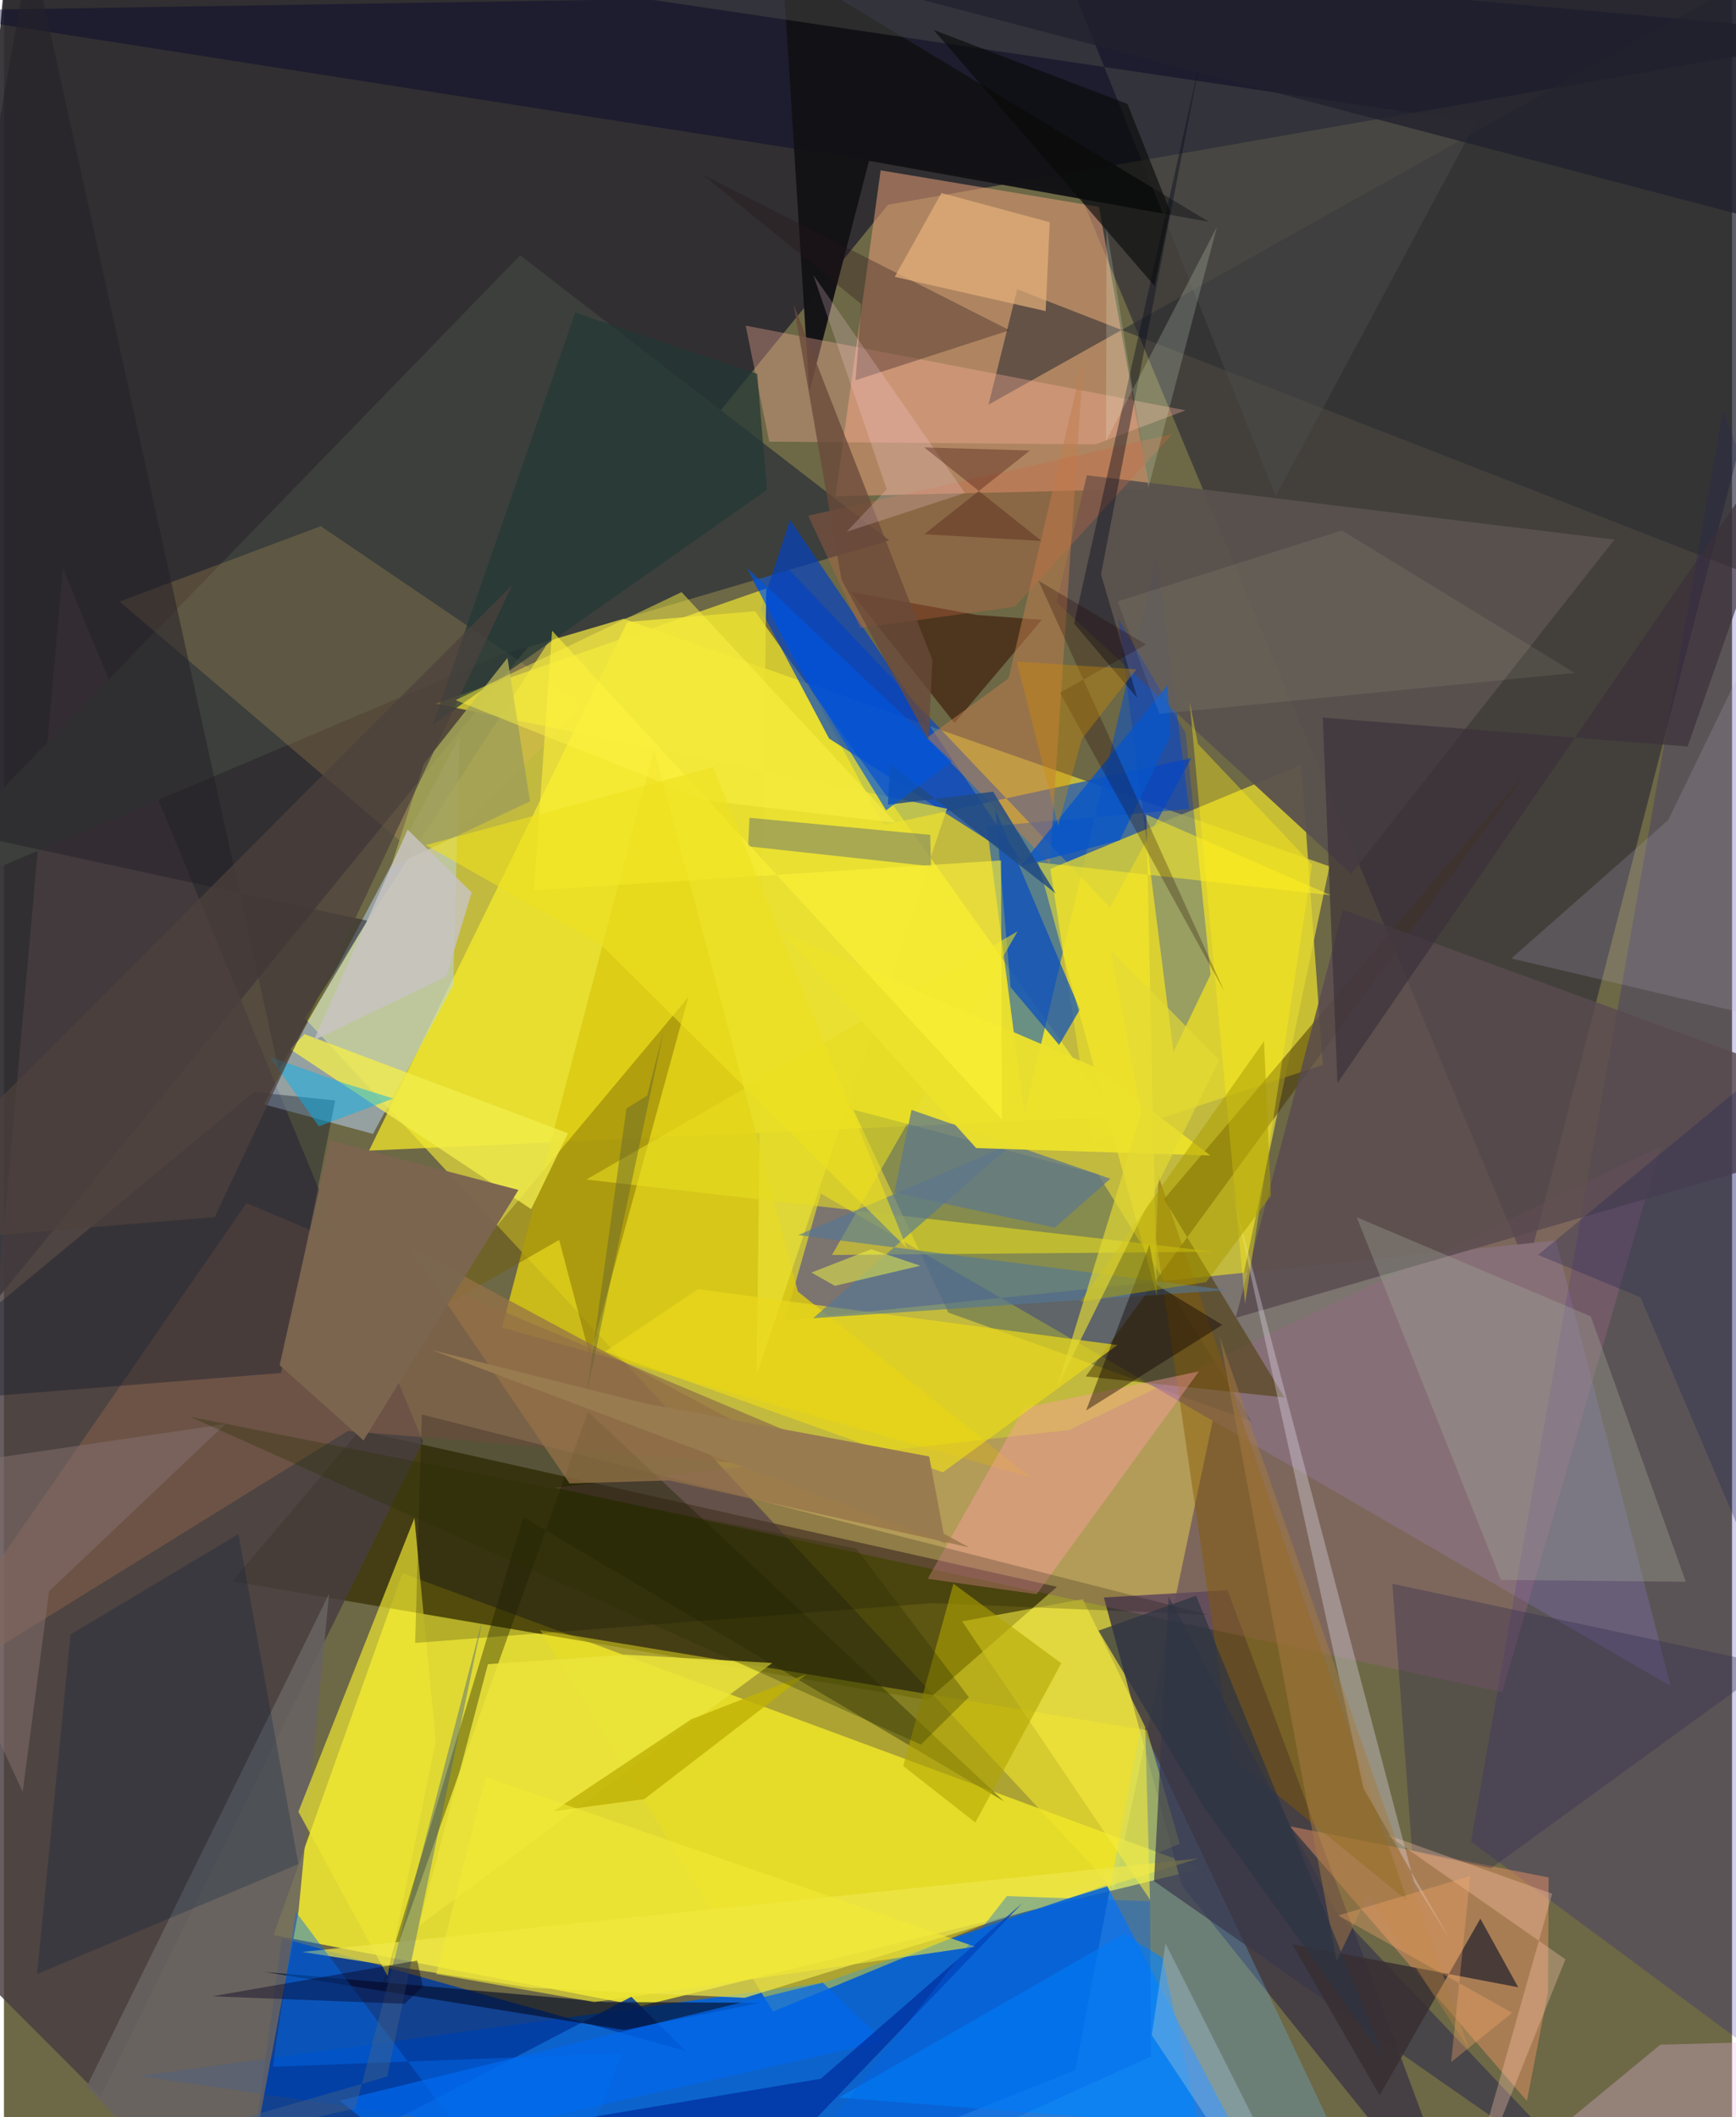 <svg xmlns="http://www.w3.org/2000/svg" width="228" height="278" viewBox="0 0 836 1024"><path fill="#6d6846" d="M0 0h836v1024H0z"/><path fill="#f9ed3c" fill-opacity=".612" d="M276.093 290.962l-130.59 201.49 391.501 421.424 104.259-494.838z"/><path fill="#f5ed30" fill-opacity=".851" d="M192.843 760.913l386.59 142.843L307.94 970.27l-177.524-34.35z"/><path fill="#0263dc" fill-opacity=".89" d="M624.617 1086L65.18 1004.075l331.464-45.172 136.818-47.178z"/><path fill="#2d2b30" fill-opacity=".922" d="M898 16.77L427.715 99.019-62 700.428 4.808-62z"/><path fill="#00002c" fill-opacity=".388" d="M520.404 93.515L-43.642 5.241 898-9.726 736.956 613.437z"/><path fill="#362e00" fill-opacity=".718" d="M446.787 822.244l62.628-54.746-337.41-75.609-61.542 72.943z"/><path fill="#0345c8" fill-opacity=".639" d="M574.388 366.707l-148.944 32.322-91.72-172.02 201.35 211.96z"/><path fill="#7c746f" d="M750.837 599.968l-373.099 38.6 17.471-61.257 411.124 238.238z"/><path fill="#f6ec2a" fill-opacity=".71" d="M363.364 295.664L537.39 540.087l-360.788 16.437 124.971-255.729z"/><path fill="#483d40" fill-opacity=".827" d="M-30.607 936.282l77.398 77.61 155.882-316.686-174.126-422.2z"/><path fill="#e69e77" fill-opacity=".545" d="M529.715 100.047L424.122 82.389l-21.835 157.635 151.764-3.575z"/><path fill="#0952c5" fill-opacity=".565" d="M493.7 538.757l63.98-269.656 15.686 122.166-97.85 8.468z"/><path fill="#013a9e" fill-opacity=".835" d="M134.472 937.334l195.349 54.685-26.298-26.243-186.163 96.916z"/><path fill="#b9d5f3" fill-opacity=".518" d="M220.374 356.396L125.852 534.15l52.668 14.295 38.854-71.936z"/><path fill="#413c44" fill-opacity=".894" d="M709.52 1086L569.85 911.997 532.1 772.655l59.844-3.542z"/><path fill="#3c3f3b" d="M-62 444.703l302.335-127.928 187.93-55.404-178.54-137.904z"/><path fill="#e3d72f" fill-opacity=".776" d="M506.221 420.242l20.184 131.547 111.65-36.724L627.58 369.97z"/><path fill="#385260" fill-opacity=".431" d="M410.873 536.697l45.96 98.135 146.798 52.626-74.368-119.492z"/><path fill="#dbca12" fill-opacity=".843" d="M496.72 714.564L240.937 642.07l73.587-279.788 69.549 262.42z"/><path fill="#e9de20" fill-opacity=".506" d="M568.822 891.775l-15.908-54.932-293.546-48.42 112.684 184.508z"/><path fill="#15009c" fill-opacity=".188" d="M831.62 198.304l60.725 163.603L898 1030.083 709.71 890.766z"/><path fill="#9a6685" fill-opacity=".365" d="M724.836 818.446L266.46 719.532l248.695-27.842 286.246-136.952z"/><path fill="#473600" fill-opacity=".522" d="M523.337 665.721l96.168 10.193-58.282-95.945 177.5-209.406z"/><path fill="#59514e" fill-opacity=".941" d="M509.18 291.362l142.593 131.242 127.334-161.608L523.9 229.862z"/><path fill="#ff9c6a" fill-opacity=".412" d="M736.74 1016.127L622.098 883.323l125.18 24.739-.312 55.583z"/><path fill="#0242c3" fill-opacity=".678" d="M380.259 251.383l112.2 165.536-93.282-59.709-33.059-62.367z"/><path fill="#6ac0ff" fill-opacity=".267" d="M655.072 1056.008l-274.963.39 138.16-55.112 31.884-167.099z"/><path fill="#f3bd66" fill-opacity=".192" d="M280.415 340.797l-75.768 77.015-148.74-126.839 97.357-36.49z"/><path fill="#835f4a" fill-opacity=".573" d="M430.215 713.866l-263.892-21.728L-52.585 827.71l169.947-245.755z"/><path fill="#232600" fill-opacity=".392" d="M251.285 733.753l-70.733 235.145 101.954-286.14 201.322 188.515z"/><path fill="#2a2b31" fill-opacity=".561" d="M898 298.732l-9.95-333.676-411.755 230.64 13.889-55.786z"/><path fill="#594b50" fill-opacity=".82" d="M898 531.364v18.453l-302.125 87.596 51.921-197.372z"/><path fill="#0032c7" fill-opacity=".306" d="M583.73 471.377l-12.078-116.824-32.538-55.283 26.641 209.574z"/><path fill="#676261" fill-opacity=".875" d="M112.241 1086l-72.137-76.991 117.183-238.15L142.51 924.4z"/><path fill="#eee632" fill-opacity=".69" d="M208.876 842.132L198.563 734.26 142.43 876.267l43.141 79.423z"/><path fill="#10192a" fill-opacity=".384" d="M134.076 664.074l26.17-131.79-39.212-4.093L-62 679.69z"/><path fill="#131215" fill-opacity=".984" d="M376.642-17.13l206.234 124.383-164.398-29.447-28.859 111.638z"/><path fill="#054dc1" fill-opacity=".698" d="M520.492 488.287l-40.882-96.848 7.36 86.03 23.483 27.93z"/><path fill="#855900" fill-opacity=".459" d="M558.527 568.82l-1.165 30.29 36.637 251.04 84.928 69.144z"/><path fill="#745d00" fill-opacity=".412" d="M283.483 655.992l47.587-173.679-131.312 156.96 68.83-39.557z"/><path fill="#eae034" fill-opacity=".722" d="M368.766 284.622l-160.079 55.707 247.54 50.825L364.14 664.95z"/><path fill="#e4ddeb" fill-opacity=".349" d="M699.794 938.493l-17.718-28.48-87.585-332.67 63.233 287.696z"/><path fill="#fdb39a" fill-opacity=".345" d="M370.23 213.626l-11.403-56.123 212.77 40.97-43.54 16.452z"/><path fill="#f7ee40" fill-opacity=".569" d="M554.43 918.774l-2.329-83.497-30.21-61.827-58.341 10.747z"/><path fill="#ffa1a4" fill-opacity=".408" d="M493.548 680.948l-46.68 82.664 52.702 7.458 78.51-107.768z"/><path fill="#41210e" fill-opacity=".694" d="M459.852 349.688l42.244-49.92-31.483-2.345-60.935-11.13z"/><path fill="#a4a89a" fill-opacity=".345" d="M813.638 765.045l-45.985-128.386-113.204-47.91 69.721 175.413z"/><path fill="#e7dd20" fill-opacity=".58" d="M585.717 605.43l-185.165 1.568 89.8-156.528L281.72 570.507z"/><path fill="#ead91b" fill-opacity=".686" d="M454.205 712.108l84.46-61.548-202.94-27.031-44.951 30.242z"/><path fill="#537797" fill-opacity=".616" d="M384.268 597.375l103.854-44.367-96.681 84.577 200.413-13.613z"/><path fill="#bf7d4d" fill-opacity=".522" d="M485.987 328.108l36.205-154.23-16.27 243.935-59.515-60.911z"/><path fill="#fef025" fill-opacity=".506" d="M500.236 417.07l57.504 209.677-5.091-232.754 89.35 39.06z"/><path fill="#0185ff" fill-opacity=".616" d="M560.486 946.899l17.559 81.256-173.971-13.654 137.91-79.158z"/><path fill="#4f5b7f" fill-opacity=".412" d="M448.489 419.001l-88.461-9.662.63-13.805 87.424 8.274z"/><path fill="#030d26" fill-opacity=".612" d="M125.998 953.762l174.119 28.08 65.917-13.177-74.8-.355z"/><path fill="#eebeee" fill-opacity=".298" d="M898 986.321V1086l-161.72-43.422 65-53.64z"/><path fill="#eee74a" fill-opacity=".71" d="M254.735 961.422l103.583 4.853 219.569-67.402-433.542 45.209z"/><path fill="#b8adca" fill-opacity=".204" d="M729.218 463.575l75.887-66.912L898 205.163v298.121z"/><path fill="#251519" fill-opacity=".325" d="M486.471 159.745l-148.353-75.24 76.634 62.588-2.758 36.801z"/><path fill="#37364b" fill-opacity=".675" d="M556.375 909.852l218.621 152.485-131.032-138.54-80.51-151.578z"/><path fill="#020100" fill-opacity=".2" d="M449.115 775.354l-250.203 19.268 3.244-110.488 380.6 96.868z"/><path fill="#0e0000" fill-opacity=".416" d="M589.415 640.793l-65.907 41.403 30.711-80.343 3.42 19.668z"/><path fill="#60788a" fill-opacity=".753" d="M439.056 536.83l96.191 33.289-26.84 23.671-77.687-16.957z"/><path fill="#001940" fill-opacity=".247" d="M142.423 901.588l-126.41 53.208 16.199-164.243 81.213-48.58z"/><path fill="#e7b27c" fill-opacity=".69" d="M453.541 93.347l-22.599 40.567 73.002 16.555 1.964-42.985z"/><path fill="#f2ed4c" fill-opacity=".78" d="M255.064 584.83l-116.633-77.36 7.01-7.287 127.413 47.915z"/><path fill="#0067ec" fill-opacity=".729" d="M396.13 958.947l29.641 28.365-233.483 52.48-29.921-23.796z"/><path fill="#242129" fill-opacity=".529" d="M175.72 445.298L-62 393.776 13.046-26.941l119.806 544.456z"/><path fill="#ece12b" fill-opacity=".957" d="M583.66 558.869l-113.312-3.573L376.02 450.83l151.13 65.033z"/><path fill="#4b4d49" fill-opacity=".455" d="M615.238 240.057l96.909-180.934L277.07-5.503 494.583-62z"/><path fill="#312a4e" fill-opacity=".345" d="M854.865 805.195l-135.422 98.408-38.238-8.46-9.541-129.126z"/><path fill="#223835" fill-opacity=".737" d="M207.427 350.473l161.674-113.595-4.7-56.072-88.017-29.515z"/><path fill="#b1a600" fill-opacity=".576" d="M435.046 854.166l24.275-88.178 52.167 38.48-41.553 77.026z"/><path fill="#fff017" fill-opacity=".376" d="M577.641 359.867l55.208 58.282-32.435 212.364-26.81-291.031z"/><path fill="#957147" fill-opacity=".733" d="M466.958 748.421l-271.76-145.876 78.406 114.946 48.407-1.447z"/><path fill="#3a3039" fill-opacity=".655" d="M814.511 361.062l-176.494-13.979 7.097 176.758L874.18 190.78z"/><path fill="#ebe43b" fill-opacity=".855" d="M200.838 931.389l170.87-127.06-70.936-4.003-66.638 4.571z"/><path fill="#fdf138" fill-opacity=".604" d="M482.821 541.545L265.16 305.065l-8.771 125.59 225.969-14.504z"/><path fill="#0030a2" fill-opacity=".773" d="M395.172 1005.413l97.527-84.96-152.256 158.903-76.704-51.938z"/><path fill="#0755c9" fill-opacity=".788" d="M539.825 406.36l24.445-50.454-1.347-24.511-71.274 87.57z"/><path fill="#ca6944" fill-opacity=".325" d="M414.29 303.755l74.735-10.316 76.249-83.485-176.2 39.461z"/><path fill="#060b1d" fill-opacity=".408" d="M517.7 301.615l30.54 35.96-17.515-59.765 48.042-249.174z"/><path fill="#c0b105" fill-opacity=".812" d="M265.815 876.06l66.659-44.498 55.88-21.856-78.609 60.491z"/><path fill="#a1a056" fill-opacity=".878" d="M203.141 369.429l-15.99 50.022 67.345-31.875-10.898-69.381z"/><path fill="#7b664f" fill-opacity=".973" d="M248.903 575.543l-91.225-23.97-24.305 108.713 40.562 36.378z"/><path fill="#372f31" fill-opacity=".839" d="M665.538 1013.46l-42.267-73.113 109.288 20.831-18.32-33.21z"/><path fill="#006df0" fill-opacity=".435" d="M130.07 999.64l169.083-6.549L261.979 1086 141.158 924.621z"/><path fill="#02b4f2" fill-opacity=".463" d="M162.665 523.28l-34.279-12.219 23.926 33.683 36.055-13.427z"/><path fill="#456186" fill-opacity=".443" d="M231.874 781.774l-61.796 237.952-175.705 39.8 191.057-55.188z"/><path fill="#85726f" fill-opacity=".506" d="M9.064 866.605L-62 713.651l169.097-24.888-85.245 80.857z"/><path fill="#ffcbb0" fill-opacity=".322" d="M748.984 915.918l-45.572 161.198L755.4 947.662l-86.32-60.243z"/><path fill="#ab9e00" fill-opacity=".522" d="M612.9 578.368l-31.285 41.713-60.892 9.534 88.87-126.064z"/><path fill="#090a09" fill-opacity=".624" d="M556.631 138.28l7.536-36.104-20.651-51.907-93.715-35.76z"/><path fill="#a8c8d6" fill-opacity=".373" d="M621.377 1058.07l-59.452-118.083-6.653 44.29L622.612 1086z"/><path fill="#214a83" fill-opacity=".839" d="M478.525 382.915l-50.889 6.301 1.049-19.814 80.108 62.7z"/><path fill="#f1ffe4" fill-opacity=".188" d="M553.681 235.829l-20.257-125.643-.275 103.183 53.683-103.728z"/><path fill="#1b2253" fill-opacity=".29" d="M898 478.05l-36.995 312.595L791.72 627.47l-49.554-20.515z"/><path fill="#0155dd" fill-opacity=".659" d="M458.647 368.285l-31.897 23.658-43.95-71.762-23.32-45.46z"/><path fill="#c8c4c2" fill-opacity=".827" d="M195.277 401.251l31.023 30.39-12.367 40.686-64.01 30.782z"/><path fill="#a87a42" fill-opacity=".49" d="M588.145 646.61l120.738 344.75-48.907-75.034-15.259 32.029z"/><path fill="#4c423d" fill-opacity=".722" d="M101.97 588.645L245.848 282.98l-269.946 270.7L-62 602.204z"/><path fill="#21202d" fill-opacity=".753" d="M847.047 105.694l33.676-17.755L898-3.897 442.19-.643z"/><path fill="#f2e935" fill-opacity=".608" d="M469.831 941.542l-184.247 26.795-76.476-13.566 23.962-95.31z"/><path fill="#2e3443" fill-opacity=".71" d="M576.703 771.792l-47.183 16.893 51.364 85.822L667.92 995.67z"/><path fill="#070021" fill-opacity=".404" d="M199.94 948.251l2.723 12.504-8.812 8.427-93.07-3.649z"/><path fill="#1f0000" fill-opacity=".263" d="M590.45 479.615L500.5 280.88l51.987 30.843-41.58 23.314z"/><path fill="#fdfac8" fill-opacity=".078" d="M759.835 325.459l-112.583-68.88-108.518 34.3 20.227 54.384z"/><path fill="#6a4a3b" fill-opacity=".776" d="M449.125 319.157l-67.132-171.899 23.197 133.101 42.062 77.612z"/><path fill="#fef343" fill-opacity=".478" d="M340.13 387.248l-121.673-48.623 109.352-52.238 103.48 111.518z"/><path fill="#fcab6c" fill-opacity=".329" d="M700.109 997.371l29.487-23.839-84.08-47.066 63.804-19.072z"/><path fill="#ffd9e3" fill-opacity=".22" d="M427.056 236.627l-19.401 20.583 57.2-18.768L391.491 132.9z"/><path fill="#997b50" d="M310.65 678.875l136.945 25.561 7.896 41.997-248.456-93.458z"/><path fill="#66652e" fill-opacity=".467" d="M319.313 497.978l-8.138 31.933-10.022 6.218-19.094 137.203z"/><path fill="#eee01f" fill-opacity=".596" d="M436.854 603.758l-147.94-146.785-84.86-48.234 139.02-37.698z"/><path fill="#d48d00" fill-opacity=".357" d="M509.997 399.377l-20.032-79.393 57.856 3.762-26.352 33.642z"/><path fill="#56251a" fill-opacity=".416" d="M445.186 258.406l51.179-40.522-51.144-1.484 56.742 45.244z"/><path fill="#2b2d00" fill-opacity=".31" d="M412.407 749.05l54.362 71.815-23.183 22.917-353.65-158.554z"/><path fill="#0066e7" fill-opacity=".369" d="M554.463 919.536l.408 75.101L353.237 1086 485.16 917.084z"/><path fill="#e4db34" fill-opacity=".659" d="M587.925 512.721l-52.788-53.593 15.114 79.265-40.896 132.849z"/><path fill="#f7fe3f" fill-opacity=".475" d="M419.545 604.228l-28.915 11.266 11.34 6.408 41.33-9.723z"/></svg>